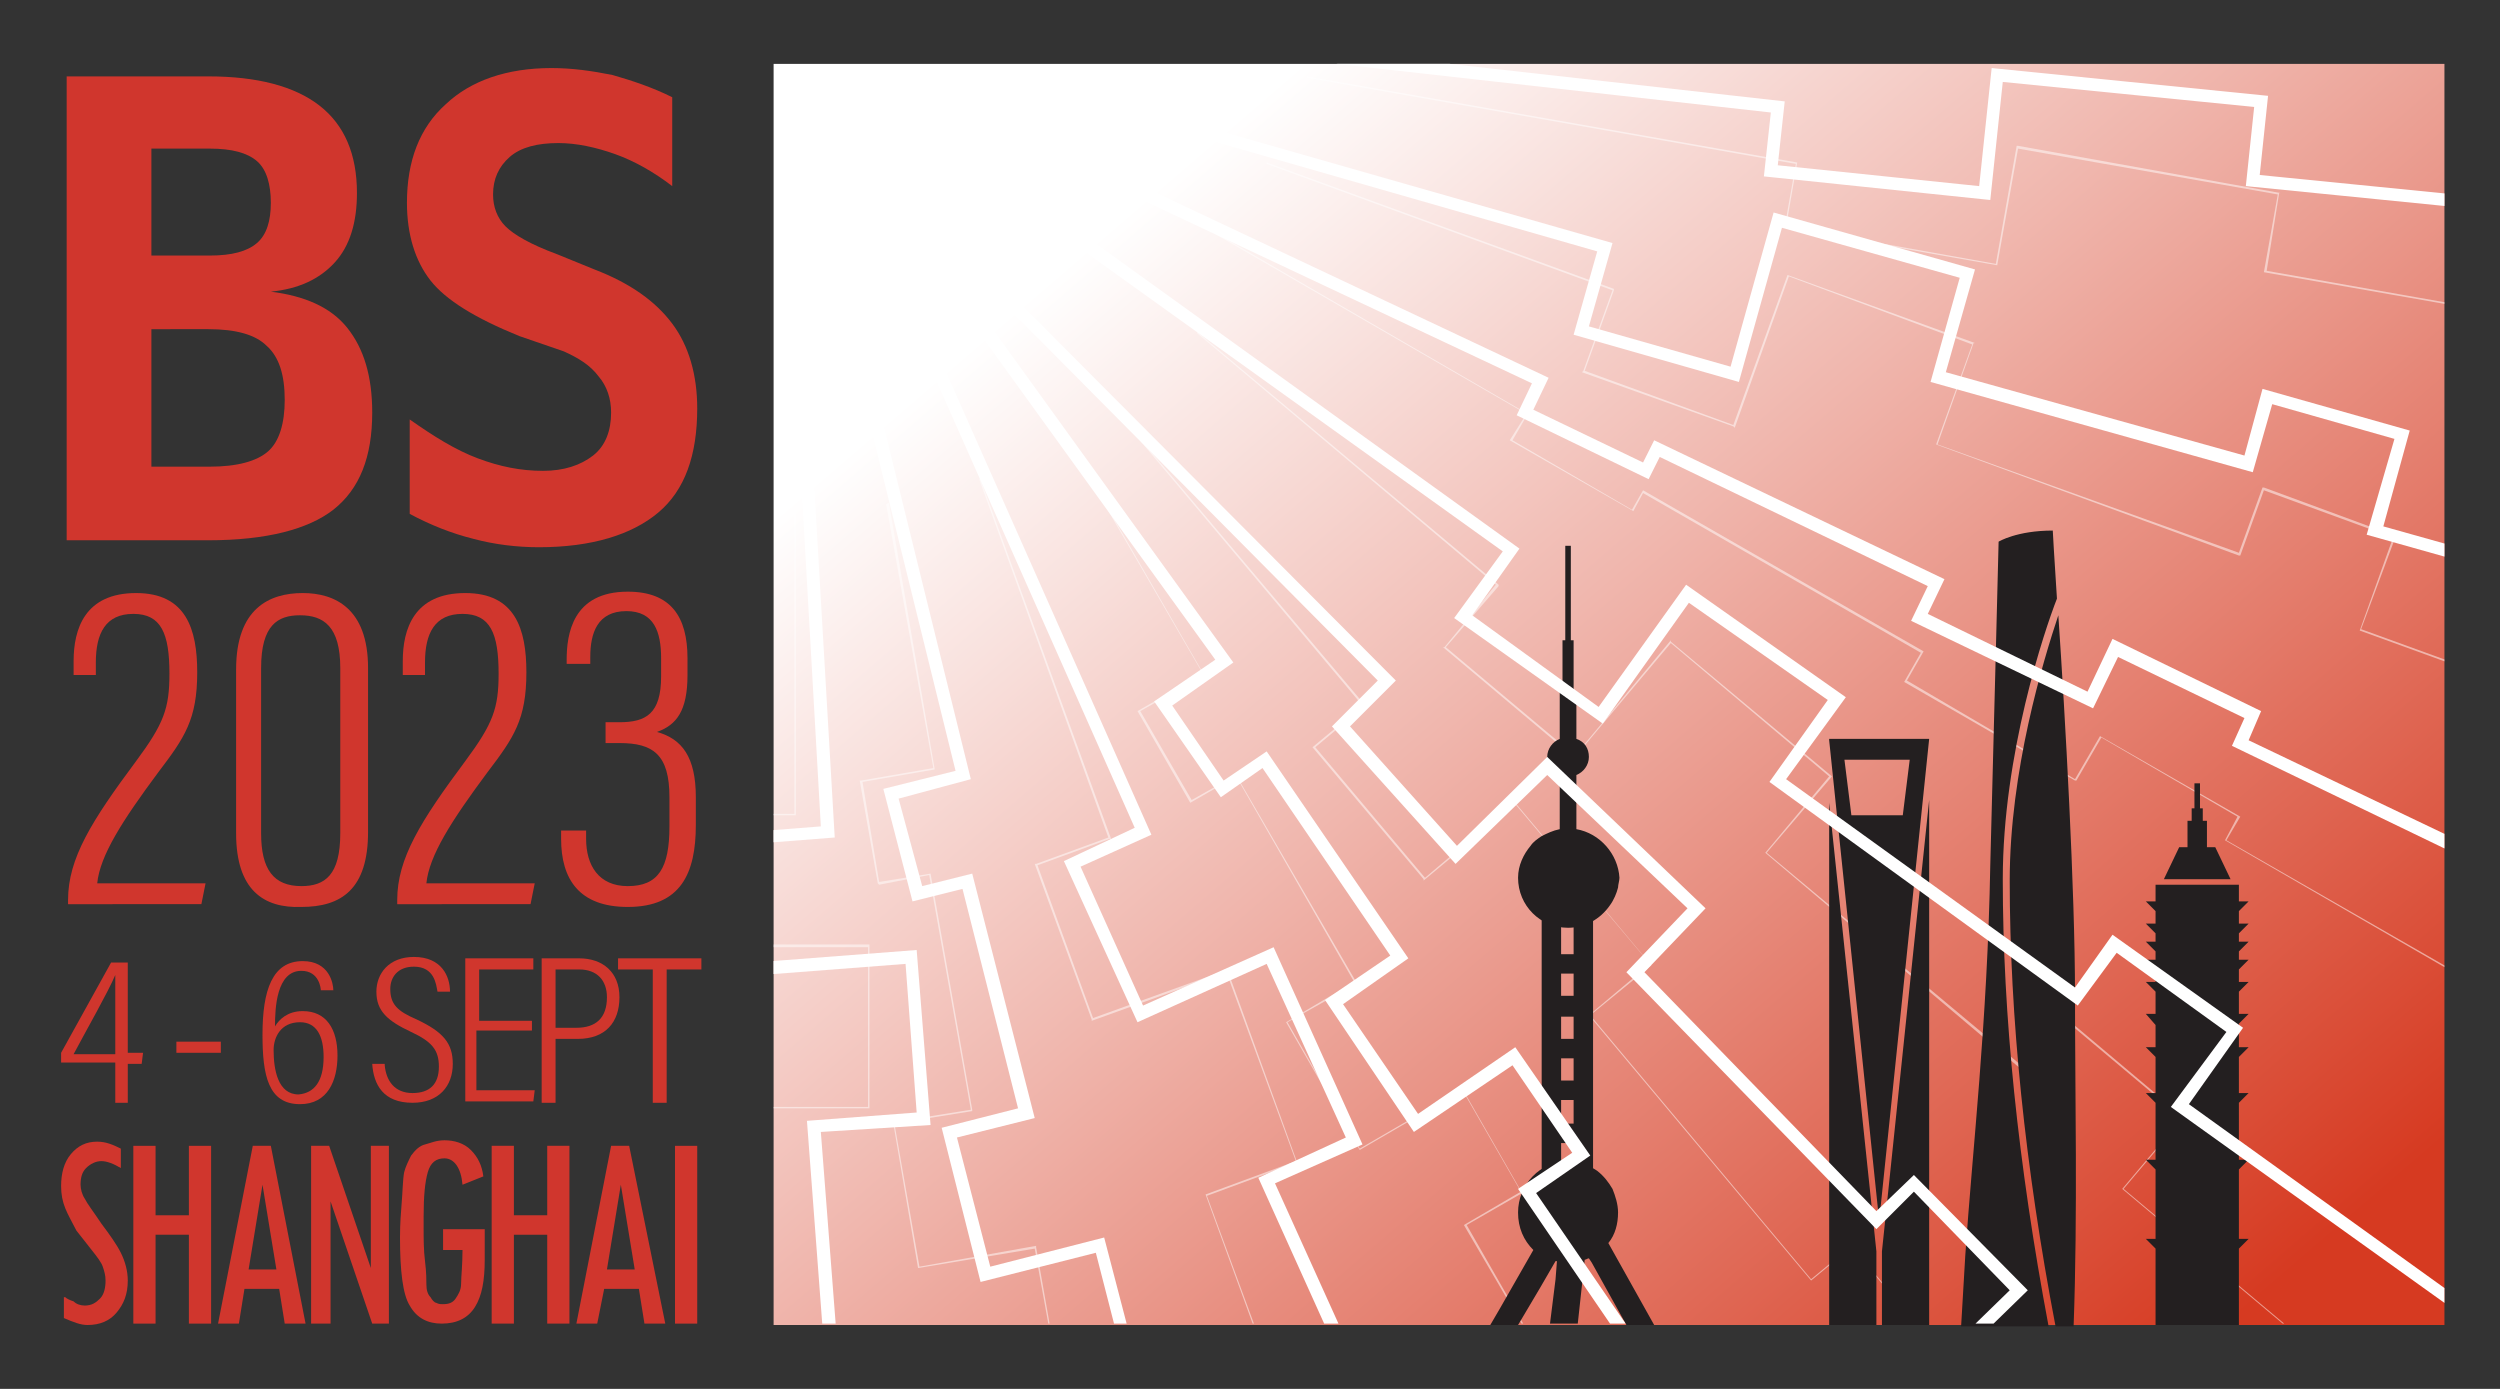 <?xml version="1.0" encoding="utf-8"?>
<!-- Generator: Adobe Illustrator 25.4.1, SVG Export Plug-In . SVG Version: 6.00 Build 0)  -->
<svg version="1.1" id="Layer_1" xmlns="http://www.w3.org/2000/svg" xmlns:xlink="http://www.w3.org/1999/xlink" x="0px" y="0px"
	 viewBox="0 0 180 100" style="enable-background:new 0 0 180 100;" xml:space="preserve">
<rect x="0" y="0" width="180" height="100" fill="#333333" stroke="none"/>
<style type="text/css">
	.st0{fill:#D0362D;}
	.st1{fill:url(#SVGID_1_);}
	.st2{opacity:0.5;}
	.st3{clip-path:url(#SVGID_00000167386860190100373680000013900642570089908359_);}
	.st4{fill:none;stroke:#FFFFFF;stroke-miterlimit:10;}
	.st5{fill:#231F20;stroke:#FFFFFF;stroke-miterlimit:10;}
	.st6{fill:#FFFFFF;}
	.st7{fill:#231F20;}
	.st8{fill:none;}
	.st9{clip-path:url(#SVGID_00000165945279582737934890000004280862747265964965_);}
	.st10{fill:none;stroke:#FFFFFF;stroke-width:2;stroke-miterlimit:10;}
</style>
<g>
	<g>
		<path class="st0" d="M4.8,5.5h10.2c3.5,0,6.2,0.7,8,2.1c1.8,1.4,2.7,3.5,2.7,6.3c0,2.1-0.5,3.8-1.6,5c-1.1,1.2-2.6,1.9-4.6,2.1
			c2.4,0.3,4.3,1.1,5.5,2.6c1.2,1.5,1.8,3.5,1.8,6.1c0,3.2-0.9,5.5-2.8,7c-1.8,1.4-4.8,2.2-9,2.2H4.8V5.5z M10.9,10.7v7.7h4.2
			c1.6,0,2.7-0.3,3.4-0.9c0.7-0.6,1-1.6,1-2.9s-0.3-2.4-1-3c-0.7-0.6-1.8-0.9-3.4-0.9H10.9z M10.9,23.7v9.9h4.2c2,0,3.4-0.4,4.2-1.1
			c0.8-0.7,1.2-2,1.2-3.7c0-1.8-0.4-3.1-1.3-3.9c-0.8-0.8-2.2-1.2-4.2-1.2H10.9z"/>
		<path class="st0" d="M37.4,24.2c-3.2-1.3-5.3-2.6-6.4-4c-1.1-1.4-1.7-3.3-1.7-5.6c0-3,0.9-5.4,2.8-7.1c1.8-1.7,4.4-2.6,7.6-2.6
			c1.5,0,2.9,0.2,4.4,0.5C45.5,5.8,47,6.3,48.4,7v6.4c-1.3-1-2.7-1.8-4.1-2.3c-1.4-0.5-2.8-0.8-4.1-0.8c-1.5,0-2.7,0.3-3.5,1
			s-1.2,1.6-1.2,2.7c0,0.9,0.3,1.7,0.9,2.3c0.6,0.6,1.8,1.3,3.7,2l2.7,1.1c2.6,1,4.4,2.3,5.6,3.9c1.2,1.6,1.8,3.7,1.8,6.1
			c0,3.4-0.9,5.9-2.8,7.5s-4.8,2.5-8.6,2.5c-1.6,0-3.2-0.2-4.7-0.6c-1.6-0.4-3.1-1-4.6-1.8v-6.8c1.7,1.2,3.3,2.2,4.9,2.8
			c1.6,0.6,3.1,0.9,4.7,0.9c1.5,0,2.7-0.4,3.6-1.1c0.9-0.7,1.3-1.8,1.3-3.1c0-1-0.3-1.9-0.9-2.6c-0.6-0.8-1.4-1.3-2.5-1.8L37.4,24.2
			z"/>
	</g>
	<g>
		<path class="st0" d="M4.9,65.1v-0.3c0-3,1.7-5.7,4.9-10c2-2.7,2.4-3.8,2.4-6.3c0-2.9-0.6-4.3-2.6-4.3c-2,0-2.7,1.4-2.7,3.5v0.9
			H5.3v-1c0-2.3,0.8-4.9,4.5-4.9c3.6,0,4.4,2.6,4.4,5.7c0,3.4-0.9,4.7-2.8,7.2c-2.6,3.5-4.2,6-4.4,8h7.8l-0.3,1.5H4.9z"/>
		<path class="st0" d="M26.5,48.1v11.8c0,4.1-1.9,5.4-4.8,5.4C19,65.4,17,64.1,17,60V48.2c0-4.4,2.4-5.5,4.8-5.5
			C24.1,42.7,26.5,43.8,26.5,48.1z M18.8,48.1V60c0,2.6,0.9,3.8,2.9,3.8c1.7,0,2.8-0.8,2.8-3.8V48.1c0-3-1.2-3.8-2.9-3.8
			C20,44.3,18.8,45,18.8,48.1z"/>
		<path class="st0" d="M28.6,65.1v-0.3c0-3,1.7-5.7,4.9-10c2-2.7,2.4-3.8,2.4-6.3c0-2.9-0.6-4.3-2.6-4.3c-2,0-2.7,1.4-2.7,3.5v0.9
			H29v-1c0-2.3,0.8-4.9,4.5-4.9c3.6,0,4.4,2.6,4.4,5.7c0,3.4-0.9,4.7-2.8,7.2c-2.6,3.5-4.2,6-4.4,8h7.8l-0.3,1.5H28.6z"/>
		<path class="st0" d="M40.8,47.9v-0.4c0-1.8,0.4-4.9,4.4-4.9c3.1,0,4.3,1.8,4.3,4.8v1.2c0,2.6-0.8,3.6-2.2,4.1v0
			c1.8,0.5,2.8,1.8,2.8,4.7v2c0,3.5-1.1,5.9-4.9,5.9c-3.5,0-4.8-2-4.8-4.9v-0.6h1.8v0.6c0,1.9,0.9,3.4,3,3.4c2.2,0,3-1.3,3-4.3v-2.1
			c0-3.1-1.2-3.9-3.6-3.9h-1v-1.5h1c1.9,0,3-0.6,3-3.3v-1.3c0-1.9-0.5-3.4-2.5-3.4c-2.1,0-2.6,1.6-2.6,3.3v0.5H40.8z"/>
	</g>
	<g>
		<path class="st0" d="M8.3,79.3v-2.8H4.4v-0.7l3.6-6.5h1.2v6.5h1.1l-0.1,0.8h-1v2.8H8.3z M8.3,72.8c0-0.8,0-1.9,0-2.6
			c-0.5,1.2-2.1,4-3,5.7h3V72.8z"/>
		<path class="st0" d="M15.9,75v0.8h-3.2V75H15.9z"/>
		<path class="st0" d="M23.1,71.3c0-0.1-0.1-1.4-1.4-1.4c-1.8,0-1.9,2.7-1.9,4c0.3-0.5,0.9-1.1,2-1.1c1.7,0,2.5,1.3,2.5,3.2
			c0,1.8-0.7,3.5-2.7,3.5c-2.3,0-2.7-2.1-2.7-5c0-3.2,0.7-5.3,2.9-5.3c1.9,0,2.2,1.6,2.2,2.1H23.1z M23.3,76.1
			c0-1.5-0.5-2.5-1.7-2.5c-1.4,0-1.9,1.1-1.9,2c0,1.4,0.3,3.2,1.8,3.2C22.6,78.7,23.3,77.9,23.3,76.1z"/>
		<path class="st0" d="M27.7,76.7c0.1,1.1,0.7,2,2,2c1.2,0,1.9-0.6,1.9-1.9c0-1.2-0.5-1.8-2-2.5c-1.7-0.8-2.5-1.5-2.5-2.9
			c0-1.3,0.9-2.5,2.7-2.5c2,0,2.6,1.4,2.6,2.5h-0.9c-0.1-0.5-0.2-1.8-1.7-1.8c-1.2,0-1.7,0.8-1.7,1.6c0,1.1,0.5,1.6,1.9,2.2
			c1.9,0.9,2.6,1.7,2.6,3.2c0,1.6-1,2.8-2.9,2.8c-2.1,0-2.8-1.3-2.9-2.8H27.7z"/>
		<path class="st0" d="M38.1,74.2h-3.8v4.3h4.2l-0.1,0.8h-4.9V69h4.9v0.8h-3.9v3.7h3.8V74.2z"/>
		<path class="st0" d="M39,69h2.7c1.7,0,2.9,1,2.9,2.8c0,1.8-1,3-3,3H40v4.6H39V69z M40,74h1.5c1.4,0,2.2-0.7,2.2-2.2
			c0-1.2-0.7-2-2-2H40V74z"/>
		<path class="st0" d="M47,69.8h-2.5V69h6v0.8H48v9.6H47V69.8z"/>
	</g>
	<g>
		<path class="st0" d="M8.7,84.1c-0.5-0.3-1-0.5-1.4-0.5s-0.8,0.2-1.1,0.5c-0.3,0.3-0.4,0.7-0.4,1.2c0,0.3,0.1,0.7,0.3,1
			c0.2,0.4,0.6,0.9,1.2,1.8c0.6,0.8,1.1,1.5,1.4,2.1c0.3,0.6,0.5,1.3,0.5,2c0,1-0.3,1.7-0.8,2.3s-1.2,0.9-2.1,0.9
			c-0.5,0-1-0.2-1.7-0.5v-1.5c0,0,0,0,0.1,0c0.1,0.1,0.3,0.2,0.6,0.3C5.5,93.9,5.8,94,6.1,94c0.5,0,0.8-0.2,1.1-0.5
			c0.3-0.3,0.4-0.8,0.4-1.3c0-0.4-0.1-0.7-0.2-1C7.3,90.9,7,90.5,6.6,90l-1.1-1.4C5.2,88,4.9,87.5,4.7,87c-0.2-0.5-0.3-1-0.3-1.6
			c0-0.9,0.2-1.7,0.7-2.3c0.5-0.6,1.1-0.9,1.9-0.9c0.6,0,1.1,0.2,1.7,0.5V84.1z"/>
		<path class="st0" d="M9.6,82.5h1.6v5h2.4v-5h1.6v12.8h-1.6v-6.4h-2.4v6.4H9.6V82.5z"/>
		<path class="st0" d="M22,95.3h-1.5l-0.4-2.5h-2.5l-0.4,2.5h-1.5l2.5-12.8h1.3L22,95.3z M19.9,91.4l-1-6.1h0l-1,6.1H19.9z"/>
		<path class="st0" d="M28,95.3h-1.2l-3-8.8l0,0v8.8h-1.4V82.5h1.3l3,8.8l0,0v-8.8H28V95.3z"/>
		<path class="st0" d="M34.9,90.7c0,1.5-0.2,2.6-0.7,3.4c-0.5,0.8-1.3,1.2-2.4,1.2c-1,0-1.8-0.4-2.3-1.3c-0.5-0.8-0.7-2.5-0.7-4.9
			c0-0.3,0-1,0.1-2.2c0.1-1.2,0.1-2,0.2-2.5c0.1-0.4,0.3-0.8,0.5-1.2c0.3-0.4,0.6-0.7,1-0.8s0.8-0.3,1.4-0.3c0.7,0,1.4,0.2,1.9,0.7
			c0.5,0.5,0.8,1.1,0.9,1.9l-1.5,0.6c-0.1-1.2-0.6-1.9-1.3-1.9c-0.6,0-1,0.3-1.2,1s-0.3,1.7-0.3,3.2v0.7c0,0.9,0,1.7,0.1,2.5
			s0.1,1.4,0.1,1.7c0,0.4,0.1,0.7,0.3,0.9c0.1,0.2,0.3,0.4,0.4,0.4c0.2,0.1,0.3,0.1,0.5,0.1c0.4,0,0.7-0.1,0.9-0.4
			c0.2-0.3,0.4-0.6,0.4-1.1s0.1-1.3,0.1-2.4h-1.4v-1.5h3V90.7z"/>
		<path class="st0" d="M35.4,82.5H37v5h2.4v-5H41v12.8h-1.6v-6.4H37v6.4h-1.6V82.5z"/>
		<path class="st0" d="M47.9,95.3h-1.5l-0.4-2.5h-2.5L43,95.3h-1.5L44,82.5h1.3L47.9,95.3z M45.7,91.4l-1-6.1h0l-1,6.1H45.7z"/>
		<path class="st0" d="M48.6,82.5h1.6v12.8h-1.6V82.5z"/>
	</g>
</g>
<linearGradient id="SVGID_1_" gradientUnits="userSpaceOnUse" x1="83.92" y1="12.967" x2="161.916" y2="103.592">
	<stop  offset="0" style="stop-color:#FFFFFF"/>
	<stop  offset="0.355" style="stop-color:#F0B7AE"/>
	<stop  offset="0.94" style="stop-color:#D63A21"/>
</linearGradient>
<rect x="55.7" y="4.6" class="st1" width="120.3" height="90.8"/>
<g class="st2">
	<defs>
		
			<rect id="SVGID_00000081606190812962415220000004703451926049464763_" x="55.7" y="4.6" class="st2" width="120.3" height="90.7"/>
	</defs>
	<clipPath id="SVGID_00000036224726263514558970000007971608436167748780_">
		<use xlink:href="#SVGID_00000081606190812962415220000004703451926049464763_"  style="overflow:visible;"/>
	</clipPath>
	<g style="clip-path:url(#SVGID_00000036224726263514558970000007971608436167748780_);">
		<g>
			<path class="st4" d="M129.5,93.6"/>
		</g>
		<g>
			<g>
				<path class="st5" d="M51.1,33.2"/>
			</g>
			<g>
				<polygon class="st6" points="52.5,128.4 52.4,128.4 52.4,106.9 59.7,106.9 59.7,98.8 54.6,98.8 54.6,79.7 62.5,79.7 62.5,68.2 
					50.8,68.2 50.8,58.6 57.2,58.6 57.2,36.9 57.3,36.9 57.3,58.7 50.9,58.7 50.9,68 62.6,68 62.6,79.8 54.7,79.8 54.7,98.7 
					59.9,98.7 59.9,107.1 52.5,107.1 				"/>
			</g>
			<g>
				<polygon class="st6" points="74.8,118.5 71.4,99 71.4,99 76,98.2 74.5,89.9 66.1,91.3 66.1,91.3 64.3,80.8 64.3,80.8 69.9,79.9 
					66.9,63 63.3,63.7 63.2,63.6 61.9,56.2 62,56.2 67.2,55.3 63.8,36.3 64,36.2 67.3,55.4 67.3,55.4 62.1,56.3 63.3,63.5 67,62.9 
					67,62.9 70,79.9 70,80 64.4,80.9 66.2,91.2 74.6,89.7 74.6,89.8 76.1,98.3 76.1,98.3 71.5,99.1 74.9,118.5 				"/>
			</g>
			<g>
				<polygon class="st6" points="105.9,144.2 96.7,118.9 96.8,118.9 102.8,116.7 99.2,107 95,108.6 95,108.5 86.8,86 86.8,86 
					93.3,83.6 88.3,70 78.6,73.5 78.6,73.4 74.5,62.2 74.6,62.2 79.8,60.3 70.5,34.5 70.6,34.5 80,60.4 79.9,60.4 74.7,62.3 
					78.7,73.3 88.4,69.8 88.4,69.9 93.4,83.7 93.4,83.7 86.9,86.1 95.1,108.4 99.3,106.9 99.3,107 102.9,116.8 102.9,116.8 
					96.9,119 106,144.2 				"/>
			</g>
			<g>
				<polygon class="st6" points="115.4,105.3 105.4,88.2 109.5,85.8 105.3,78.5 97.9,82.8 92.6,73.6 97.5,70.7 89,55.9 85.7,57.8 
					81.9,51.2 86.6,48.5 76.9,31.8 77,31.8 86.7,48.6 82.1,51.2 85.8,57.6 89,55.8 89,55.8 97.7,70.8 92.7,73.6 97.9,82.7 
					105.3,78.4 109.6,85.9 105.6,88.2 115.4,105.3 				"/>
			</g>
			<g>
				<polygon class="st6" points="154,122.9 136.1,101.4 136.1,101.4 140.2,98 133.3,89.8 130.4,92.2 130.4,92.2 114.4,73.1 
					114.4,73.1 118.8,69.4 109.1,57.9 102.5,63.4 102.5,63.3 94.5,53.8 98.1,50.8 79.8,29 79.9,29 98.3,50.8 94.7,53.8 102.6,63.2 
					109.1,57.7 109.1,57.8 118.9,69.5 118.9,69.5 114.5,73.1 130.4,92.1 133.3,89.7 133.3,89.7 140.3,98 140.3,98.1 136.2,101.5 
					154.1,122.8 				"/>
			</g>
			<g>
				<polygon class="st6" points="174,103.4 152.8,85.6 152.8,85.6 157.1,80.5 149,73.7 146,77.3 145.9,77.3 127.1,61.4 127.1,61.4 
					131.7,55.9 120.3,46.3 113.4,54.5 113.3,54.5 103.9,46.6 104,46.6 107.7,42.1 86.2,24 86.2,23.9 107.9,42.1 107.9,42.2 
					104.1,46.6 113.4,54.4 120.3,46.1 120.3,46.2 131.9,55.9 131.9,55.9 127.2,61.4 146,77.1 149,73.5 149.1,73.6 157.3,80.5 
					157.2,80.5 152.9,85.6 174,103.3 				"/>
			</g>
			<g>
				<polygon class="st6" points="183.2,73.8 160.2,60.5 161.1,58.8 151.3,53.1 149.5,56.2 149.4,56.2 137.1,49.1 138.3,47 
					118.3,35.5 117.6,36.8 108.7,31.7 109.9,29.8 87.4,16.8 87.4,16.7 110,29.8 108.9,31.7 117.5,36.7 118.3,35.3 118.3,35.3 
					138.5,46.9 137.3,49 149.4,56.1 151.2,53 161.3,58.8 160.3,60.5 183.3,73.7 				"/>
			</g>
			<g>
				<polygon class="st6" points="194.4,54.3 169.9,45.4 169.9,45.4 172.3,38.7 163,35.3 161.3,40 161.2,40 139.4,32 142,24.8 
					128.8,19.9 124.9,30.8 124.8,30.7 113.9,26.8 114,26.7 116.1,20.9 91.2,11.8 91.2,11.7 116.2,20.8 116.2,20.9 114.1,26.7 
					124.8,30.6 128.7,19.8 142.2,24.7 142.1,24.7 139.5,32 161.2,39.8 162.9,35.1 163,35.1 172.5,38.6 172.5,38.6 170,45.3 
					194.5,54.2 				"/>
			</g>
			<g>
				<polygon class="st6" points="241.4,35.1 206.8,29 206.8,28.9 207.7,23.7 194.5,21.4 193.8,25.1 193.8,25 163,19.6 163,19.6 
					164,14 145.3,10.7 143.8,19.1 143.8,19.1 128.5,16.4 128.5,16.3 129.3,11.8 94.1,5.6 94.1,5.5 129.4,11.7 129.4,11.7 
					128.6,16.3 143.7,19 145.2,10.5 145.3,10.5 164.2,13.9 164.1,13.9 163.2,19.5 193.8,24.9 194.4,21.2 194.5,21.3 207.9,23.6 
					207.8,23.7 206.9,28.9 241.4,34.9 				"/>
			</g>
		</g>
	</g>
</g>
<g>
	<path class="st7" d="M113.5,59.7v-3.9c0.5-0.2,0.9-0.7,0.9-1.3c0-0.6-0.3-1.1-0.9-1.3v-3.4h-0.2v-3.7h-0.2v-6.8h-0.4v6.8h-0.2v3.7
		h-0.2v3.4c-0.5,0.2-0.9,0.7-0.9,1.3c0,0.6,0.4,1.1,0.9,1.3v3.9c-0.5,0.1-0.9,0.3-1.3,0.5c-0.3,0.2-0.6,0.4-0.8,0.7
		c-0.5,0.6-0.9,1.4-0.9,2.3c0,2,1.6,3.6,3.6,3.6c1.2,0,2.3-0.6,3-1.6c0.3-0.4,0.5-0.9,0.6-1.3c0-0.2,0.1-0.5,0.1-0.7
		C116.5,61.5,115.2,60,113.5,59.7z"/>
	<g>
		<rect x="112.4" y="70.1" class="st8" width="0.9" height="1.6"/>
		<polygon class="st8" points="112.4,74.8 113.3,74.8 113.3,73.2 112.7,73.2 112.4,73.3 		"/>
		<polygon class="st8" points="113.3,80.9 113.3,80 112.4,79.6 112.4,80.9 		"/>
		<rect x="112.4" y="76.2" class="st8" width="0.9" height="1.6"/>
		<path class="st7" d="M113.3,66.2v2.5h-0.9v-2.5H111v6.5v1.1v3.9v1.1v5.9h1.4v-2.4h0.9v3h1.4v-4.7v-1.4v-7V71v-4.8H113.3z
			 M113.3,80.9h-0.9v-1.4v-0.3h0.9V80V80.9z M112.4,76.2h0.9v1.6h-0.9V76.2z M113.3,73.2v1.6h-0.9v-1.5v-0.1h0.3H113.3z M112.4,70.1
			h0.9v1.6h-0.9V70.1z"/>
	</g>
	<path class="st7" d="M115.8,89.5c0.5-0.6,0.7-1.4,0.7-2.2c0-0.6-0.2-1.2-0.4-1.7c-0.3-0.5-0.6-0.9-1.1-1.3
		c-0.6-0.4-1.3-0.7-2.1-0.7c-2,0-3.6,1.7-3.6,3.7c0,1.1,0.4,2,1.1,2.7l0,0l-2.4,4.2l-0.7,1.2h2l1.6-2.7l1.1-1.9c0,0,0,0,0.1,0
		l-0.1,1.3l-0.4,3.2h2l0.5-4.6c0.1,0,0.2-0.1,0.3-0.1l0.2,0.3l2.5,4.5h2L115.8,89.5z"/>
</g>
<g>
	<path class="st7" d="M144.2,63.3c0-9,3-17.9,3.9-20.2c-0.2-3-0.3-4.9-0.3-4.9c-2.6,0-3.9,0.8-3.9,0.8s-0.3,12-0.6,23.3
		c-0.2,11.3-1.3,20.6-1.8,28.1c-0.1,1.7-0.2,3.3-0.3,5.1h6.3C145.3,83.8,144.2,73.1,144.2,63.3z"/>
	<path class="st7" d="M149.4,71.6c0-7.5-0.7-19.9-1.2-27.3c-1.1,3.3-3.5,11.2-3.5,19.1c0,9.8,1.1,20.6,3.3,32.1h1.3
		C149.6,87.3,149.4,78.8,149.4,71.6z"/>
</g>
<g>
	<path class="st7" d="M135.3,87.9l3.6-34.7h-7.2v0.1L135.3,87.9z M137.5,54.7l-0.5,4h-3.7l-0.5-4H137.5z"/>
	<polygon class="st7" points="135.1,90.1 131.7,57.8 131.7,95.4 135.1,95.4 	"/>
	<polygon class="st7" points="135.5,90.1 135.5,95.4 138.9,95.4 138.9,57.6 	"/>
</g>
<g>
	<polygon class="st7" points="159.5,61 158.9,61 158.9,59.1 158.6,59.1 158.6,58.2 158.4,58.2 158.4,56.4 158,56.4 158,58.2 
		157.8,58.2 157.8,59.1 157.5,59.1 157.5,61 156.9,61 155.8,63.3 160.6,63.3 	"/>
	<polygon class="st7" points="161.9,66.5 161.2,66.5 161.2,65.6 161.9,64.9 161.2,64.9 161.2,63.7 155.2,63.7 155.2,64.9 
		154.5,64.9 155.2,65.6 155.2,66.5 154.5,66.5 155.2,67.2 155.2,67.8 154.5,67.8 155.2,68.5 155.2,69.1 154.5,69.1 155.2,69.8 
		155.2,70.7 154.5,70.7 155.2,71.4 155.2,73 154.5,73 155.2,73.8 155.2,75.4 154.5,75.4 155.2,76.1 155.2,78.7 154.5,78.7 
		155.2,79.4 155.2,83.5 154.5,83.5 155.2,84.2 155.2,89.2 154.5,89.2 155.2,89.9 155.2,95.4 161.2,95.4 161.2,89.9 161.9,89.2 
		161.2,89.2 161.2,84.2 161.9,83.5 161.2,83.5 161.2,79.4 161.9,78.7 161.2,78.7 161.2,76.1 161.9,75.4 161.2,75.4 161.2,73.7 
		161.9,73 161.2,73 161.2,71.4 161.9,70.7 161.2,70.7 161.2,69.8 161.9,69.1 161.2,69.1 161.2,68.5 161.9,67.8 161.2,67.8 
		161.2,67.2 	"/>
</g>
<g>
	<defs>
		<rect id="SVGID_00000154404603181575481040000012739046467246868633_" x="55.7" y="4.6" width="120.3" height="90.7"/>
	</defs>
	<clipPath id="SVGID_00000111886274570971790420000000735270385418537652_">
		<use xlink:href="#SVGID_00000154404603181575481040000012739046467246868633_"  style="overflow:visible;"/>
	</clipPath>
	<g style="clip-path:url(#SVGID_00000111886274570971790420000000735270385418537652_);">
		<g>
			<g>
				<path class="st10" d="M134.3,89.3"/>
			</g>
			<g>
				<g>
					<path class="st5" d="M51.6,35"/>
				</g>
				<g>
					<polygon class="st6" points="59.6,129.8 58,108.1 65.3,107.5 64.8,100.2 59.6,100.6 58.1,80.7 66,80.1 65.2,69.4 53.5,70.3 
						52.7,60 59.1,59.5 57.2,26 58.1,26 60.1,60.3 53.7,60.8 54.3,69.3 66,68.4 67,81 59.1,81.5 60.5,99.6 65.6,99.2 66.3,108.3 
						59,108.9 60.5,129.7 					"/>
				</g>
				<g>
					<polygon class="st6" points="81.3,118.3 76.3,98.8 80.8,97.6 78.9,90.2 70.6,92.3 67.8,81.2 73.3,79.8 69.3,64 65.7,64.9 
						63.6,56.8 68.8,55.5 61.5,25.9 62.4,25.7 69.9,56.1 64.7,57.5 66.4,63.8 70,62.9 74.5,80.5 68.9,81.9 71.3,91.2 79.5,89.1 
						81.9,98.3 77.4,99.4 82.1,118.1 					"/>
				</g>
				<g>
					<polygon class="st6" points="114.2,141.8 103,116.8 108.8,114.2 104.9,105.5 100.8,107.4 90.6,84.8 96.9,81.9 91.2,69.4 
						81.9,73.6 76.6,62 81.7,59.6 65.9,24 66.7,23.6 82.9,60.1 77.8,62.4 82.3,72.4 91.7,68.2 98.1,82.4 91.8,85.2 101.3,106.2 
						105.4,104.3 110,114.6 104.2,117.3 115.1,141.4 					"/>
				</g>
				<g>
					<polygon class="st6" points="120.7,102.3 109.3,85.6 113.2,83 108.9,76.7 101.8,81.5 95.4,72 100.1,68.8 90.9,55.3 87.9,57.4 
						83.1,50.5 87.5,47.5 64.4,15.5 65.2,15 88.8,47.7 84.4,50.8 88.1,56.2 91.2,54.1 101.4,69 96.7,72.3 102.1,80.2 109.1,75.4 
						114.5,83.2 110.6,85.9 121.5,101.8 					"/>
				</g>
				<g>
					<polygon class="st6" points="160.7,116.9 140.9,96.6 144.7,92.9 137.8,85.8 135.1,88.5 117.1,70 121.5,65.4 111.4,55.8 
						104.8,62.2 95.9,52.3 99.2,49 72.9,22.5 73.5,21.9 100.5,49 97.2,52.3 104.9,60.9 111.4,54.5 122.8,65.4 118.4,70 135.1,87.2 
						137.8,84.6 146,92.9 142.1,96.7 161.3,116.3 					"/>
				</g>
				<g>
					<polygon class="st6" points="179.2,96.1 156.3,79.7 160.3,74.3 152.4,68.6 149.6,72.4 127.4,56.3 131.6,50.4 121.6,43.4 
						115.4,52.1 104.7,44.5 108.2,39.7 73.9,15.1 74.4,14.3 109.4,39.5 106,44.3 115.1,50.9 121.4,42.1 132.9,50.2 128.6,56.1 
						149.4,71.1 152.1,67.3 161.5,74 157.6,79.5 179.7,95.4 					"/>
				</g>
				<g>
					<polygon class="st6" points="184.1,65 160.7,53.7 161.6,51.7 152.5,47.3 150.7,51 137.6,44.7 138.8,42.2 119.5,32.9 
						118.7,34.5 109.2,29.9 110.3,27.6 76.3,11.6 76.7,10.8 111.5,27.2 110.4,29.5 118.3,33.3 119.1,31.7 140,41.7 138.8,44.2 
						150.3,49.8 152.1,46 162.8,51.2 161.9,53.3 184.5,64.1 					"/>
				</g>
				<g>
					<polygon class="st6" points="196,45.7 170.4,38.5 172.4,31.6 163.6,29.1 162.2,34 139,27.5 141.1,20 128.3,16.4 125.2,27.5 
						113.3,24.1 115,18.1 74.9,6.6 75.1,5.8 116.1,17.5 114.4,23.5 124.6,26.4 127.7,15.3 142.2,19.4 140.1,26.8 161.6,32.8 
						162.9,28 173.5,31 171.6,37.9 196.2,44.8 					"/>
				</g>
				<g>
					<polygon class="st6" points="241.4,22.9 206.1,19.4 206.6,14.1 194,12.8 193.7,16.6 161.7,13.4 162.3,7.7 144.2,5.9 
						143.3,14.4 127,12.7 127.5,8.1 74.8,2.2 74.9,1.3 128.5,7.3 128,11.9 142.5,13.4 143.4,4.9 163.3,6.9 162.7,12.6 192.8,15.6 
						193.2,11.9 207.6,13.3 207.1,18.6 241.5,22 					"/>
				</g>
			</g>
		</g>
	</g>
</g>
</svg>
